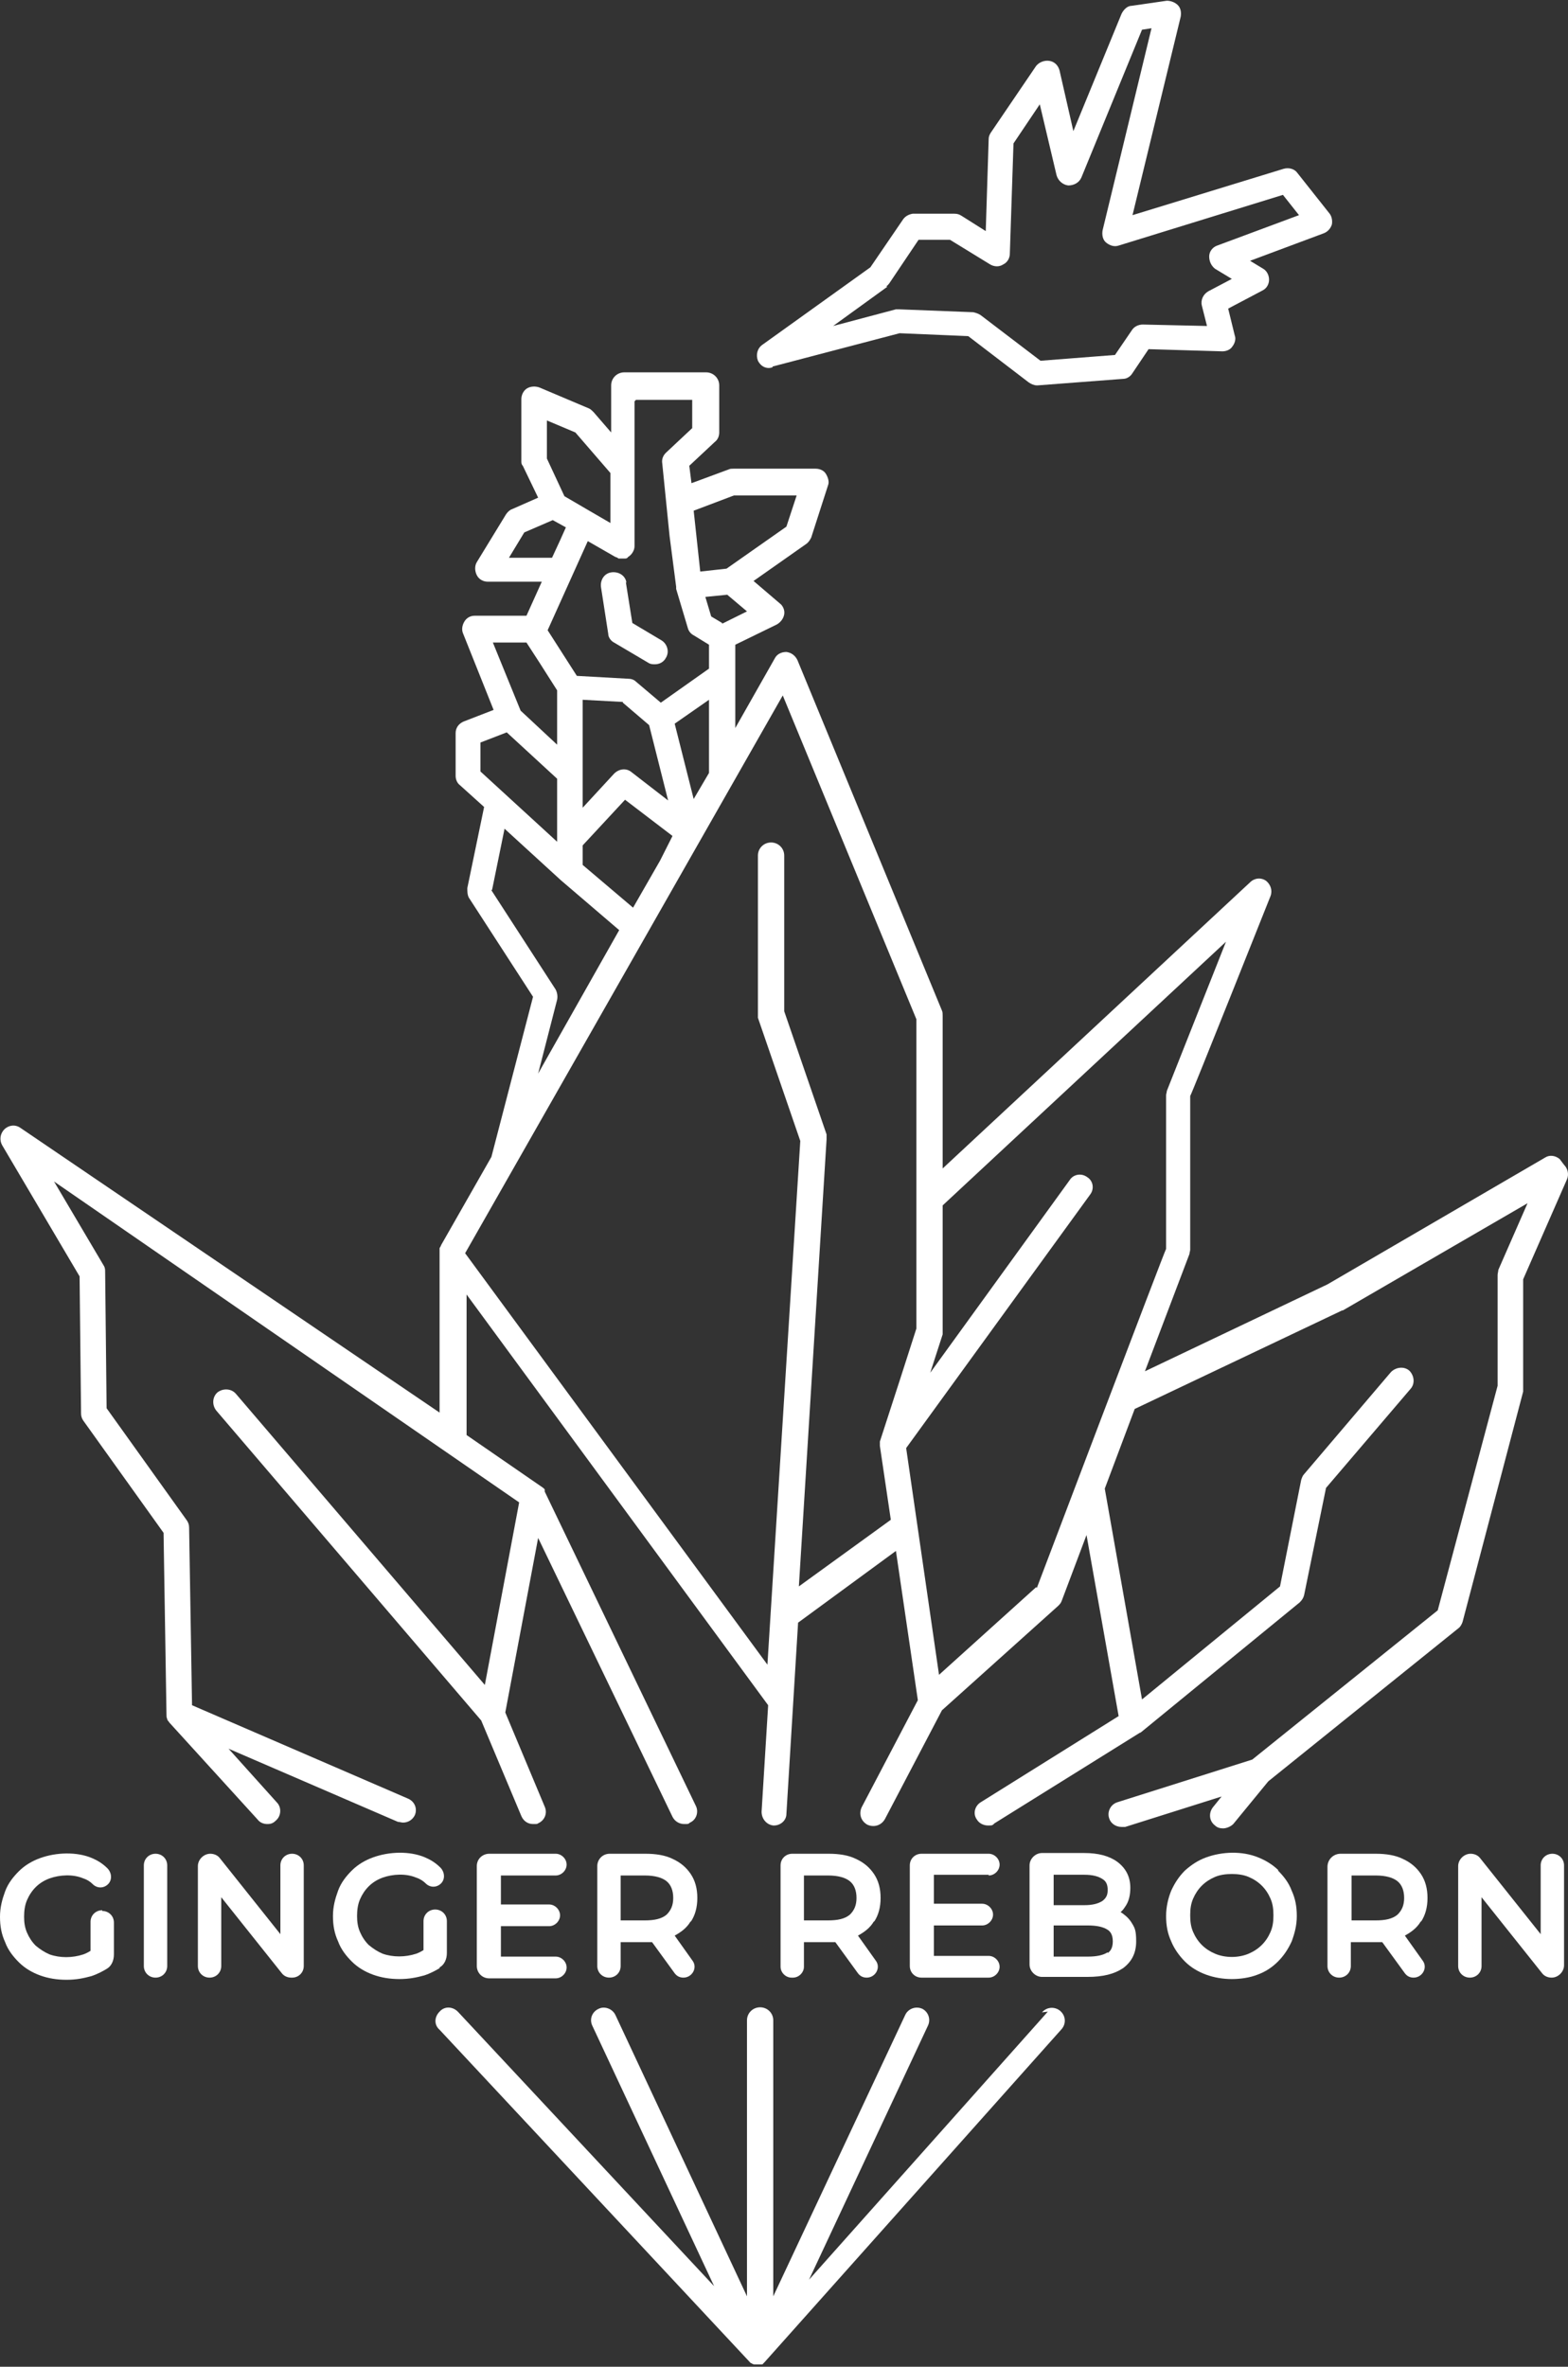 <svg width="159" height="240" viewBox="0 0 159 240" fill="none" xmlns="http://www.w3.org/2000/svg">
<rect x="0" y="0" width="159" height="240" fill="#333333" stroke="none"/>
<path d="M158.155 117.533C157.711 117.166 157.119 117.092 156.674 117.386L134.61 130.241L116.099 139.056L120.616 127.156C120.616 127.009 120.69 126.862 120.69 126.715V111.142C120.764 111.142 128.834 90.868 128.834 90.868C129.056 90.28 128.834 89.692 128.39 89.325C127.872 88.958 127.205 89.031 126.761 89.472L95.589 118.488V102.988C95.589 102.841 95.589 102.621 95.515 102.474L80.855 66.921C80.632 66.48 80.262 66.186 79.744 66.113C79.226 66.113 78.781 66.333 78.559 66.774L74.561 73.826V65.378L78.781 63.321C79.152 63.101 79.448 62.733 79.522 62.293C79.596 61.852 79.374 61.411 79.078 61.191L76.412 58.914L81.743 55.167C81.965 55.02 82.113 54.8 82.261 54.506L83.964 49.217C84.112 48.85 83.964 48.409 83.742 48.042C83.52 47.675 83.076 47.528 82.706 47.528H74.339C74.191 47.528 74.043 47.528 73.895 47.601L70.118 48.997L69.896 47.234L72.488 44.81C72.784 44.589 72.932 44.222 72.932 43.855V39.08C72.932 38.346 72.34 37.758 71.599 37.758H63.306C62.566 37.758 61.974 38.346 61.974 39.08V43.855L60.197 41.798C60.049 41.651 59.901 41.504 59.752 41.431L54.718 39.3C54.347 39.154 53.829 39.154 53.459 39.374C53.089 39.594 52.867 40.035 52.867 40.476V46.72C52.867 46.94 52.867 47.087 53.015 47.234L54.569 50.466L51.904 51.641C51.682 51.715 51.46 51.935 51.312 52.156L48.35 57.004C48.128 57.371 48.128 57.885 48.35 58.326C48.572 58.767 49.016 58.987 49.461 58.987H54.94L53.385 62.44H48.128C47.684 62.44 47.313 62.66 47.091 63.027C46.869 63.395 46.795 63.835 46.943 64.203L50.053 71.989L47.017 73.165C46.499 73.385 46.203 73.826 46.203 74.34V78.674C46.203 79.041 46.351 79.408 46.647 79.629L49.09 81.832L47.387 90.06C47.387 90.354 47.387 90.721 47.535 91.015L54.051 101.079L49.831 117.313L44.722 126.275C44.722 126.348 44.648 126.421 44.574 126.568C44.574 126.642 44.574 126.789 44.574 126.862V143.243L2.073 114.374C1.555 114.007 0.889 114.081 0.444 114.521C7.97212e-06 114.962 -0.074 115.623 0.222 116.137L8.071 129.433L8.219 143.317C8.219 143.611 8.293 143.831 8.441 144.051L16.586 155.437L16.882 173.875C16.882 174.022 16.882 174.169 16.956 174.316C16.956 174.463 17.104 174.536 17.178 174.683L26.137 184.527C26.359 184.82 26.729 184.967 27.1 184.967C27.47 184.967 27.692 184.894 27.988 184.6C28.506 184.159 28.581 183.278 28.062 182.764L23.175 177.328L40.353 184.747C40.501 184.747 40.724 184.82 40.872 184.82C41.39 184.82 41.834 184.527 42.056 184.086C42.352 183.425 42.056 182.69 41.39 182.396L19.473 172.92L19.177 154.923C19.177 154.629 19.103 154.409 18.955 154.189L10.81 142.803L10.662 128.992C10.662 128.772 10.662 128.552 10.514 128.331L5.479 119.81L52.644 152.352L49.164 170.863L23.916 141.333C23.471 140.819 22.657 140.746 22.065 141.186C21.546 141.627 21.472 142.435 21.917 143.023L48.794 174.463L52.867 184.159C53.089 184.674 53.533 184.967 54.051 184.967C54.569 184.967 54.421 184.967 54.569 184.894C55.236 184.6 55.532 183.866 55.236 183.204L51.238 173.655L54.569 155.952L68.193 184.233C68.415 184.674 68.86 184.967 69.378 184.967C69.896 184.967 69.748 184.967 69.97 184.82C70.637 184.527 70.859 183.719 70.563 183.131L55.236 151.25C55.236 151.25 55.236 151.177 55.236 151.103C55.236 151.103 55.236 151.103 55.236 151.03C55.236 151.03 55.162 150.956 55.088 150.883L47.313 145.521V131.27L77.893 172.92L77.227 183.719C77.227 184.453 77.745 185.041 78.411 185.114C78.411 185.114 78.411 185.114 78.485 185.114C79.152 185.114 79.744 184.6 79.744 183.939L80.929 164.546L90.85 157.274L93.072 172.406L87.37 183.278C87.074 183.939 87.296 184.674 87.963 185.041C88.629 185.335 89.37 185.114 89.74 184.453L95.515 173.435L107.288 162.857C107.436 162.71 107.584 162.563 107.658 162.342L110.176 155.658L113.433 174.022L99.439 182.764C98.847 183.131 98.625 183.939 99.069 184.527C99.291 184.894 99.736 185.114 100.18 185.114C100.624 185.114 100.624 185.114 100.846 184.894L115.581 175.712C115.581 175.712 115.655 175.712 115.729 175.638L131.796 162.489C132.018 162.269 132.166 162.049 132.24 161.755L134.462 150.883L143.051 140.819C143.495 140.305 143.421 139.497 142.902 138.983C142.384 138.542 141.57 138.615 141.051 139.13L132.24 149.487C132.092 149.634 132.018 149.855 131.944 150.075L129.797 160.873L115.803 172.333L112.027 150.956L115.062 142.876L136.09 132.886C136.09 132.886 136.09 132.886 136.165 132.886L154.897 122.014L151.936 128.772C151.936 128.919 151.862 129.139 151.862 129.286V140.525L145.79 163.297L126.983 178.43L113.285 182.764C112.619 182.984 112.249 183.719 112.471 184.38C112.619 184.894 113.137 185.261 113.73 185.261C114.322 185.261 114.026 185.261 114.1 185.261L123.873 182.176L122.985 183.278C122.541 183.866 122.615 184.674 123.207 185.114C123.429 185.335 123.725 185.408 124.022 185.408C124.318 185.408 124.762 185.261 125.058 184.967L128.612 180.633L147.863 165.134C148.085 164.987 148.233 164.693 148.308 164.473L154.453 141.113C154.453 141.04 154.453 140.893 154.453 140.819V129.727L158.896 119.59C159.118 119.076 158.97 118.488 158.599 118.121L158.155 117.533ZM63.158 71.255L65.824 73.532L67.749 81.171L64.047 78.307C63.529 77.866 62.788 77.939 62.27 78.454L59.086 81.906V70.961L63.158 71.181V71.255ZM71.895 70.887V78.38L70.341 81.025L68.415 73.385L71.895 70.961V70.887ZM59.086 85.726L63.381 81.098L68.193 84.771L66.935 87.268L64.195 92.043L59.086 87.709V85.726ZM73.228 63.174L72.118 62.513L71.525 60.53L73.746 60.309L75.746 61.999L73.228 63.248V63.174ZM74.413 50.246H80.781L79.744 53.404L73.672 57.665L71.007 57.959L70.341 51.788L74.413 50.246ZM64.491 40.549H70.192V43.414L67.527 45.912C67.231 46.206 67.083 46.573 67.157 47.014L67.897 54.359L68.564 59.501C68.564 59.501 68.564 59.648 68.564 59.722L69.748 63.688C69.822 63.982 70.044 64.276 70.341 64.423L71.895 65.378V67.802L67.009 71.255L64.491 69.124C64.269 68.904 63.973 68.831 63.751 68.831L58.494 68.537L55.532 63.909L58.346 57.665L59.604 54.873L62.418 56.49C62.492 56.49 62.64 56.563 62.714 56.636C62.714 56.636 62.862 56.636 62.936 56.636C62.936 56.636 63.01 56.636 63.084 56.636C63.158 56.636 63.306 56.636 63.381 56.636C63.455 56.636 63.603 56.636 63.677 56.49C64.047 56.269 64.343 55.828 64.343 55.388V40.696L64.491 40.549ZM55.384 42.606L58.346 43.855L61.9 47.968V53.037L59.752 51.788L57.235 50.319L55.458 46.499V42.533L55.384 42.606ZM55.976 56.563H51.608L53.163 53.992L56.05 52.743L57.383 53.478L56.791 54.8L55.976 56.563ZM53.385 65.158L54.718 67.214L56.495 70.006V75.515L52.792 72.063L49.979 65.158H53.385ZM48.72 75.295L51.386 74.266L56.495 78.968V85.359L48.72 78.233V75.295ZM49.905 90.207L51.163 84.036L56.865 89.252L62.788 94.32L54.569 108.865L56.495 101.372C56.569 101.005 56.495 100.638 56.346 100.344L49.831 90.28L49.905 90.207ZM81.003 160.947L83.816 115.55C83.816 115.403 83.816 115.182 83.816 115.035L79.522 102.548V86.754C79.522 86.02 78.93 85.432 78.189 85.432C77.449 85.432 76.856 86.02 76.856 86.754V102.768C76.856 102.915 76.856 103.062 76.856 103.209L81.151 115.697L77.819 168.807L47.165 127.083L79.374 70.52L92.924 103.356V134.722L91.295 139.791L89.222 146.182V146.329C89.222 146.329 89.222 146.329 89.222 146.402C89.222 146.402 89.222 146.549 89.222 146.622L90.332 154.115L81.003 160.873V160.947ZM105.067 160.947L95.219 169.835L91.887 146.843L110.546 121.132C110.99 120.545 110.842 119.737 110.25 119.37C109.657 118.929 108.843 119.076 108.473 119.663L94.33 139.203L95.589 135.31C95.589 135.163 95.589 135.016 95.589 134.943V122.234L124.318 95.496L118.32 110.628C118.32 110.775 118.246 110.922 118.246 111.069V126.642C118.172 126.642 105.141 161.02 105.141 161.02L105.067 160.947Z" fill="white"/>
<path d="M63.529 59.135C63.454 58.401 62.788 57.96 62.048 58.033C61.307 58.107 60.863 58.768 60.937 59.502L61.677 64.277C61.677 64.645 61.974 65.012 62.27 65.159L65.75 67.216C65.972 67.362 66.194 67.362 66.416 67.362C66.86 67.362 67.305 67.142 67.527 66.701C67.897 66.114 67.675 65.306 67.082 64.938L64.121 63.175L63.454 58.988L63.529 59.135Z" fill="white"/>
<path d="M78.337 37.17L91.221 33.791L98.181 34.085L104.326 38.786C104.548 38.933 104.845 39.08 105.141 39.08C105.437 39.08 105.141 39.08 105.215 39.08L113.878 38.419C114.248 38.419 114.618 38.199 114.84 37.832L116.469 35.407L123.948 35.628C124.318 35.628 124.762 35.481 124.984 35.114C125.206 34.82 125.354 34.379 125.206 34.012L124.54 31.294L128.02 29.457C128.464 29.237 128.686 28.796 128.686 28.355C128.686 27.915 128.464 27.474 128.094 27.254L126.761 26.446L134.24 23.654C134.61 23.507 134.906 23.213 135.054 22.773C135.128 22.405 135.054 21.965 134.832 21.671L131.574 17.557C131.278 17.116 130.685 16.97 130.167 17.116L114.84 21.818L119.727 1.69C119.801 1.25 119.727 0.809 119.431 0.515C119.135 0.221 118.691 0.074 118.32 0.074L114.766 0.588C114.322 0.588 113.952 0.956 113.73 1.396L108.843 13.297L107.436 7.126C107.288 6.612 106.918 6.245 106.399 6.171C105.881 6.098 105.363 6.318 105.067 6.685L100.476 13.444C100.328 13.664 100.254 13.884 100.254 14.105L99.958 23.434L97.514 21.891C97.292 21.744 97.07 21.671 96.774 21.671H92.553C92.109 21.744 91.739 21.965 91.517 22.332L88.259 27.107L77.301 34.967C76.782 35.334 76.634 35.995 76.856 36.583C77.153 37.17 77.745 37.464 78.337 37.244V37.17ZM89.888 29.017C90.036 28.943 90.11 28.796 90.184 28.723L93.146 24.315H96.33L100.402 26.813C100.772 27.033 101.291 27.107 101.735 26.813C102.179 26.593 102.401 26.152 102.401 25.711L102.771 14.545L105.437 10.579L107.14 17.778C107.288 18.292 107.732 18.733 108.325 18.806C108.917 18.806 109.435 18.512 109.657 17.998L115.803 3.013L116.765 2.866L111.805 23.36C111.731 23.801 111.805 24.315 112.175 24.609C112.545 24.903 112.989 25.05 113.434 24.903L130.093 19.761L131.722 21.818L123.429 24.903C122.985 25.05 122.615 25.491 122.615 26.005C122.615 26.519 122.837 26.96 123.207 27.254L124.91 28.282L122.541 29.531C122.022 29.825 121.726 30.412 121.874 31L122.393 33.057L115.877 32.91C115.433 32.91 114.988 33.13 114.766 33.498L113.063 35.995L105.511 36.583L99.439 31.955C99.217 31.808 98.995 31.735 98.699 31.661L91.147 31.367C90.999 31.367 90.924 31.367 90.85 31.367L84.483 33.057L89.962 29.09L89.888 29.017Z" fill="white"/>
<path d="M106.251 203.992L82.039 231.171L94.108 205.387C94.404 204.726 94.108 203.992 93.516 203.698C92.85 203.404 92.109 203.698 91.813 204.285L78.411 232.86V204.873C78.411 204.138 77.819 203.551 77.079 203.551C76.338 203.551 75.746 204.138 75.746 204.873V232.86L62.418 204.359C62.122 203.698 61.307 203.404 60.715 203.698C60.049 203.992 59.753 204.726 60.049 205.387L72.414 231.832L46.425 203.992C45.907 203.477 45.092 203.404 44.574 203.992C44.056 204.506 43.981 205.314 44.574 205.828L76.116 239.619C76.116 239.619 76.19 239.619 76.264 239.692C76.264 239.692 76.412 239.766 76.486 239.766C76.56 239.766 76.708 239.766 76.782 239.766C76.856 239.766 76.93 239.766 77.004 239.766C77.004 239.766 77.004 239.766 77.079 239.766C77.079 239.766 77.153 239.766 77.227 239.766C77.227 239.766 77.375 239.766 77.375 239.692C77.375 239.692 77.449 239.619 77.523 239.545L107.658 205.755C108.102 205.24 108.102 204.432 107.51 203.918C106.992 203.477 106.177 203.477 105.659 204.065L106.251 203.992Z" fill="white"/>
<path d="M10.366 193.709C9.7 193.709 9.181 194.223 9.181 194.884V197.822C8.959 197.969 8.663 198.116 8.441 198.19C7.33 198.557 6.072 198.557 5.035 198.19C4.517 197.969 4.072 197.676 3.628 197.308C3.258 196.941 2.962 196.5 2.74 195.986C2.517 195.472 2.443 194.958 2.443 194.37C2.443 193.782 2.517 193.195 2.74 192.68C2.962 192.166 3.258 191.725 3.628 191.358C3.998 190.991 4.443 190.697 5.035 190.477C6.072 190.109 7.404 190.036 8.441 190.477C8.885 190.624 9.181 190.844 9.403 191.064C9.848 191.505 10.514 191.505 10.958 191.064C11.403 190.624 11.329 189.889 10.884 189.448C10.366 188.934 9.848 188.64 9.329 188.42C7.774 187.759 5.701 187.832 4.072 188.42C3.258 188.714 2.517 189.154 1.925 189.742C1.333 190.33 0.814 190.991 0.518 191.799C0.222 192.607 0 193.415 0 194.37C0 195.325 0.148 196.133 0.518 196.941C0.814 197.749 1.333 198.41 1.925 198.998C2.517 199.585 3.258 200.026 4.072 200.32C4.887 200.614 5.775 200.761 6.738 200.761C7.7 200.761 8.441 200.614 9.255 200.393C9.922 200.173 10.44 199.879 10.81 199.659C11.329 199.365 11.551 198.777 11.551 198.19V194.958C11.551 194.296 11.032 193.782 10.366 193.782V193.709Z" fill="white"/>
<path d="M44.574 199.511C45.092 199.217 45.314 198.63 45.314 198.042V194.81C45.314 194.149 44.796 193.635 44.129 193.635C43.463 193.635 42.945 194.149 42.945 194.81V197.748C42.723 197.895 42.426 198.042 42.204 198.116C41.094 198.483 39.835 198.483 38.798 198.116C38.28 197.895 37.836 197.601 37.392 197.234C37.021 196.867 36.725 196.426 36.503 195.912C36.281 195.398 36.207 194.883 36.207 194.296C36.207 193.708 36.281 193.12 36.503 192.606C36.725 192.092 37.021 191.651 37.392 191.284C37.762 190.917 38.206 190.623 38.798 190.402C39.835 190.035 41.168 189.962 42.204 190.402C42.649 190.549 42.945 190.77 43.167 190.99C43.611 191.431 44.278 191.431 44.722 190.99C45.166 190.549 45.092 189.815 44.648 189.374C44.129 188.86 43.611 188.566 43.093 188.346C41.538 187.685 39.465 187.758 37.836 188.346C37.021 188.639 36.281 189.08 35.688 189.668C35.096 190.256 34.578 190.917 34.282 191.725C33.986 192.533 33.763 193.341 33.763 194.296C33.763 195.251 33.911 196.059 34.282 196.867C34.578 197.675 35.096 198.336 35.688 198.924C36.281 199.511 37.021 199.952 37.836 200.246C38.65 200.54 39.539 200.687 40.501 200.687C41.464 200.687 42.204 200.54 43.019 200.319C43.685 200.099 44.203 199.805 44.574 199.585V199.511Z" fill="white"/>
<path d="M15.771 187.98C15.105 187.98 14.586 188.495 14.586 189.156V199.366C14.586 200.028 15.105 200.542 15.771 200.542C16.438 200.542 16.956 200.028 16.956 199.366V189.156C16.956 188.495 16.438 187.98 15.771 187.98Z" fill="white"/>
<path d="M29.617 187.98C28.951 187.98 28.432 188.495 28.432 189.156V196.134L22.287 188.421C22.065 188.127 21.695 187.98 21.324 187.98C20.658 187.98 20.066 188.568 20.066 189.229V199.366C20.066 200.028 20.584 200.542 21.25 200.542C21.917 200.542 22.435 200.028 22.435 199.366V192.388L28.581 200.101C28.803 200.395 29.173 200.542 29.543 200.542H29.617C30.283 200.542 30.802 200.028 30.802 199.366V189.156C30.802 188.495 30.283 187.98 29.617 187.98Z" fill="white"/>
<path d="M56.346 190.184C56.939 190.184 57.457 189.67 57.457 189.082C57.457 188.495 56.939 187.98 56.346 187.98H49.609C48.942 187.98 48.35 188.495 48.35 189.229V199.366C48.35 200.028 48.868 200.615 49.609 200.615H56.346C56.939 200.615 57.457 200.101 57.457 199.513C57.457 198.926 56.939 198.411 56.346 198.411H50.793V195.326H55.68C56.272 195.326 56.791 194.812 56.791 194.224C56.791 193.637 56.272 193.123 55.68 193.123H50.793V190.184H56.346Z" fill="white"/>
<path d="M70.044 194.886C70.489 194.224 70.711 193.416 70.711 192.461C70.711 191.506 70.489 190.698 70.044 190.037C69.6 189.376 69.008 188.862 68.193 188.495C67.453 188.127 66.49 187.98 65.454 187.98H61.826C61.085 187.98 60.567 188.568 60.567 189.229V199.366C60.567 200.028 61.085 200.542 61.752 200.542C62.418 200.542 62.936 200.028 62.936 199.366V196.942H65.454C65.676 196.942 65.898 196.942 66.12 196.942L68.415 200.101C68.638 200.395 68.934 200.542 69.304 200.542C70.192 200.542 70.785 199.513 70.192 198.779L68.415 196.281C69.082 195.914 69.674 195.473 70.044 194.812V194.886ZM67.601 194.151C67.083 194.592 66.342 194.739 65.38 194.739H62.936V190.184H65.38C66.416 190.184 67.157 190.405 67.601 190.772C68.045 191.139 68.267 191.727 68.267 192.461C68.267 193.196 68.045 193.71 67.601 194.151Z" fill="white"/>
<path d="M88.629 194.886C89.073 194.224 89.296 193.416 89.296 192.461C89.296 191.506 89.073 190.698 88.629 190.037C88.185 189.376 87.593 188.862 86.778 188.495C86.038 188.127 85.075 187.98 84.038 187.98H80.336C79.67 187.98 79.152 188.495 79.152 189.156V199.44C79.152 200.028 79.67 200.542 80.262 200.542H80.41C81.003 200.542 81.521 200.028 81.521 199.44V196.942H84.038C84.261 196.942 84.483 196.942 84.705 196.942L87 200.101C87.222 200.395 87.518 200.542 87.889 200.542C88.777 200.542 89.37 199.513 88.777 198.779L87 196.281C87.666 195.914 88.259 195.473 88.629 194.812V194.886ZM86.186 194.151C85.667 194.592 84.927 194.739 83.964 194.739H81.521V190.184H83.964C85.001 190.184 85.741 190.405 86.186 190.772C86.63 191.139 86.852 191.727 86.852 192.461C86.852 193.196 86.63 193.71 86.186 194.151Z" fill="white"/>
<path d="M100.254 190.184C100.846 190.184 101.364 189.67 101.364 189.082C101.364 188.495 100.846 187.98 100.254 187.98H93.442C92.775 187.98 92.257 188.495 92.257 189.156V199.366C92.257 200.028 92.775 200.542 93.442 200.542H100.254C100.846 200.542 101.364 200.028 101.364 199.44C101.364 198.852 100.846 198.338 100.254 198.338H94.701V195.253H99.587C100.18 195.253 100.698 194.739 100.698 194.151C100.698 193.563 100.18 193.049 99.587 193.049H94.701V190.111H100.254V190.184Z" fill="white"/>
<path d="M113.582 193.93C113.804 193.783 113.952 193.563 114.1 193.342C114.47 192.828 114.618 192.167 114.618 191.432C114.618 190.33 114.174 189.449 113.285 188.788C112.471 188.2 111.36 187.906 109.953 187.906H105.659C104.993 187.906 104.4 188.494 104.4 189.155V199.219C104.4 199.88 104.993 200.468 105.659 200.468H110.25C111.879 200.468 112.989 200.174 113.878 199.586C114.766 198.925 115.211 198.043 115.211 196.868C115.211 195.693 115.062 195.472 114.692 194.885C114.396 194.444 114.026 194.15 113.582 193.856V193.93ZM106.844 190.11H109.953C110.768 190.11 111.36 190.257 111.805 190.551C112.175 190.771 112.323 191.138 112.323 191.653C112.323 192.167 112.175 192.461 111.805 192.754C111.36 193.048 110.768 193.195 109.953 193.195H106.844V190.183V190.11ZM112.323 197.97C111.879 198.264 111.212 198.411 110.324 198.411H106.844V195.252H110.324C111.212 195.252 111.879 195.399 112.323 195.693C112.545 195.84 112.841 196.134 112.841 196.868C112.841 197.603 112.545 197.897 112.323 198.043V197.97Z" fill="white"/>
<path d="M129.649 189.668C129.056 189.08 128.316 188.639 127.576 188.346C125.947 187.685 123.948 187.758 122.319 188.346C121.504 188.639 120.838 189.08 120.171 189.668C119.579 190.256 119.135 190.917 118.765 191.725C118.468 192.459 118.246 193.341 118.246 194.296C118.246 195.251 118.394 196.059 118.765 196.867C119.061 197.601 119.579 198.336 120.171 198.924C120.764 199.511 121.504 199.952 122.319 200.246C123.133 200.54 124.022 200.687 124.91 200.687C125.799 200.687 126.761 200.54 127.502 200.246C128.316 199.952 128.982 199.511 129.575 198.924C130.167 198.336 130.611 197.675 130.982 196.867C131.278 196.059 131.5 195.251 131.5 194.296C131.5 193.341 131.352 192.533 130.982 191.725C130.685 190.917 130.167 190.256 129.575 189.668H129.649ZM128.834 195.912C128.612 196.426 128.316 196.867 127.946 197.234C127.576 197.601 127.131 197.895 126.613 198.116C125.576 198.556 124.244 198.556 123.207 198.116C122.689 197.895 122.245 197.601 121.874 197.234C121.504 196.867 121.208 196.426 120.986 195.912C120.764 195.398 120.69 194.883 120.69 194.222C120.69 193.561 120.764 193.047 120.986 192.533C121.208 192.019 121.504 191.578 121.874 191.211C122.245 190.843 122.689 190.549 123.207 190.329C123.725 190.109 124.318 190.035 124.91 190.035C125.502 190.035 126.095 190.109 126.613 190.329C127.131 190.549 127.576 190.843 127.946 191.211C128.316 191.578 128.612 192.019 128.834 192.533C129.056 193.047 129.13 193.561 129.13 194.222C129.13 194.883 129.056 195.398 128.834 195.912Z" fill="white"/>
<path d="M144.087 194.886C144.531 194.224 144.753 193.416 144.753 192.461C144.753 191.506 144.531 190.698 144.087 190.037C143.643 189.376 143.05 188.862 142.236 188.495C141.496 188.127 140.533 187.98 139.496 187.98H135.942C135.202 187.98 134.61 188.568 134.61 189.303V199.366C134.61 200.028 135.128 200.542 135.794 200.542C136.461 200.542 136.979 200.028 136.979 199.366V196.942H139.496C139.719 196.942 139.941 196.942 140.163 196.942L142.458 200.101C142.68 200.395 142.976 200.542 143.347 200.542C144.235 200.542 144.828 199.513 144.235 198.779L142.458 196.281C143.125 195.914 143.717 195.473 144.087 194.812V194.886ZM141.718 194.151C141.199 194.592 140.459 194.739 139.496 194.739H137.053V190.184H139.496C140.533 190.184 141.273 190.405 141.718 190.772C142.162 191.139 142.384 191.727 142.384 192.461C142.384 193.196 142.162 193.71 141.718 194.151Z" fill="white"/>
<path d="M157.415 187.98C156.748 187.98 156.23 188.495 156.23 189.156V196.134L150.085 188.421C149.862 188.127 149.492 187.98 149.122 187.98C148.456 187.98 147.863 188.568 147.863 189.229V199.366C147.863 200.028 148.382 200.542 149.048 200.542C149.714 200.542 150.233 200.028 150.233 199.366V192.388L156.378 200.101C156.6 200.395 156.971 200.542 157.341 200.542C158.007 200.542 158.599 199.954 158.599 199.293V189.156C158.599 188.495 158.081 187.98 157.415 187.98Z" fill="white"/>
</svg>
